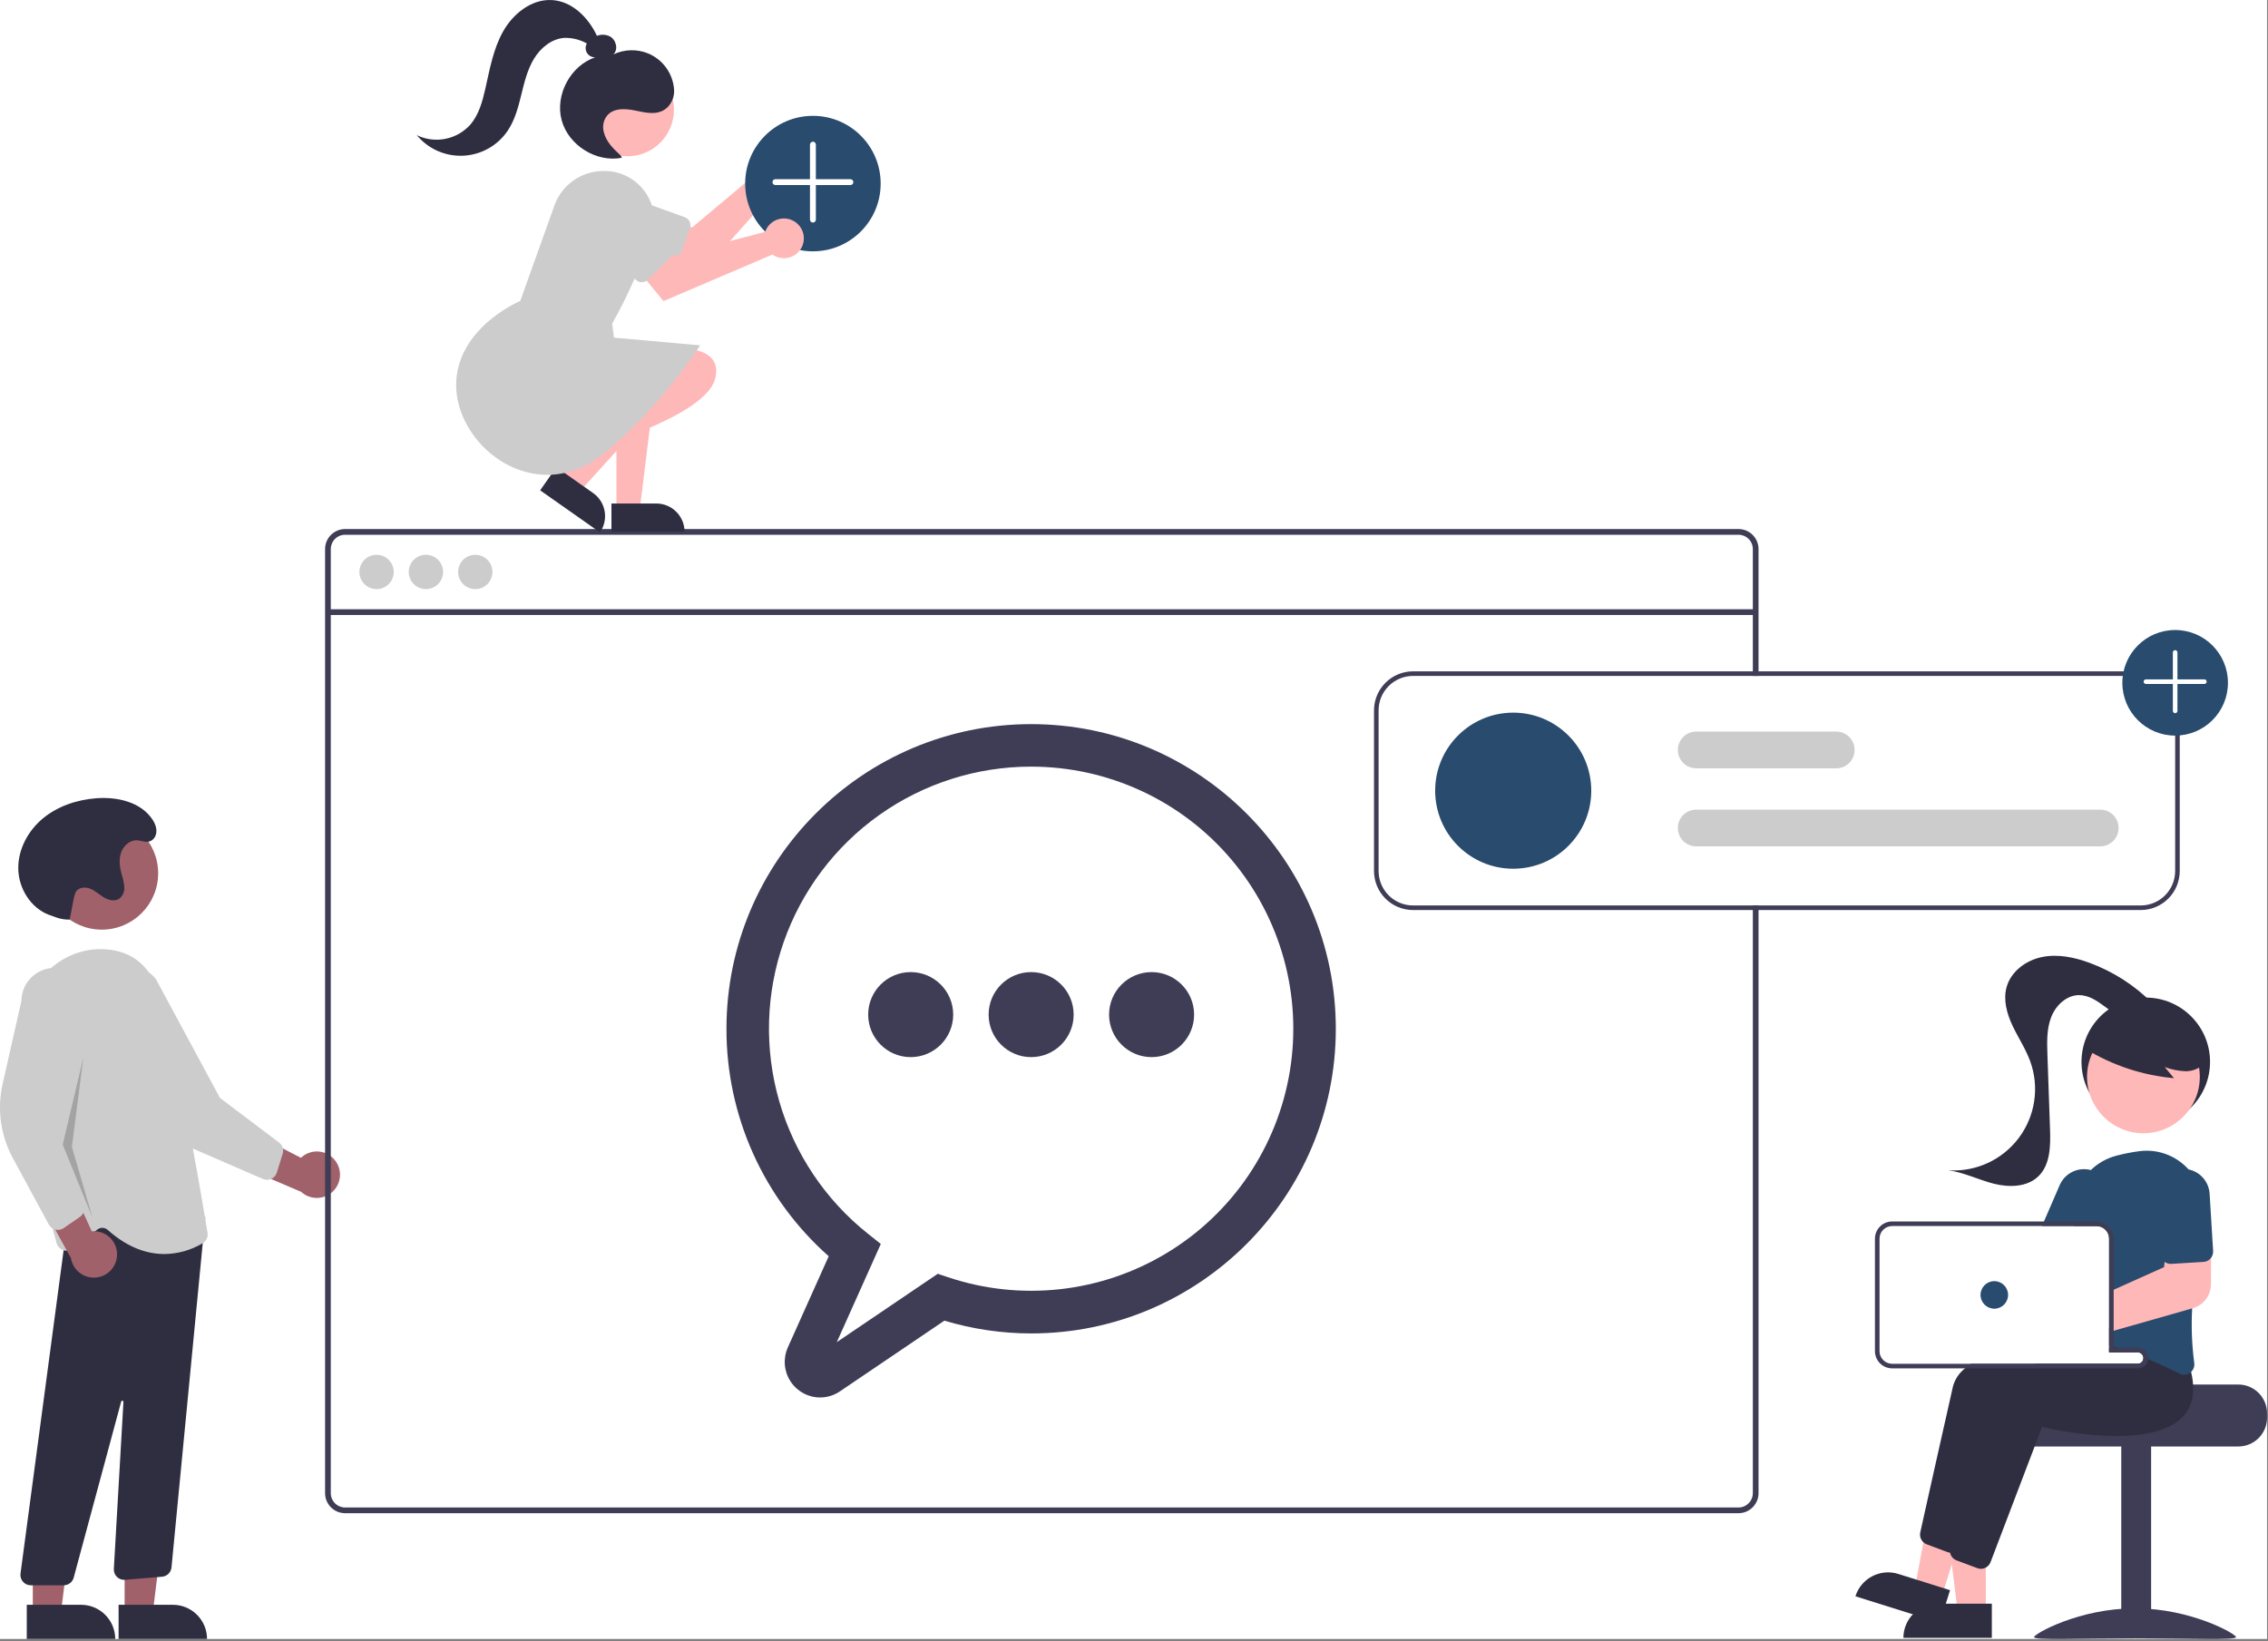 <svg width="988" height="715" viewBox="0 0 988 715" fill="none" xmlns="http://www.w3.org/2000/svg">
<rect x="0" y="0" width="988" height="715" fill="#808080" stroke="none"/>
<g id="groupChat1" clip-path="url(#clip0)">
<rect width="987.587" height="714.028" fill="white"/>
<path id="Vector" d="M146.409 506.154C145.598 504.927 144.529 503.893 143.276 503.124C142.023 502.356 140.616 501.871 139.156 501.705C137.695 501.539 136.216 501.695 134.822 502.162C133.428 502.629 132.154 503.396 131.088 504.41L99.334 488.019L101.308 506.484L131.16 519.217C132.98 520.894 135.353 521.845 137.827 521.889C140.302 521.934 142.707 521.069 144.587 519.459C146.466 517.848 147.69 515.605 148.026 513.152C148.362 510.7 147.786 508.21 146.409 506.154H146.409Z" fill="#A0616A"/>
<path id="Vector_2" d="M118.188 513.586C117.614 513.849 116.99 513.989 116.358 513.996C115.726 514.003 115.1 513.876 114.519 513.625L84.357 500.541C74.044 496.069 65.707 488.003 60.895 477.843L45.038 444.372C43.868 442.869 43.006 441.149 42.5 439.312C41.995 437.475 41.857 435.557 42.094 433.666C42.33 431.776 42.937 429.951 43.88 428.295C44.823 426.639 46.083 425.186 47.587 424.017C49.092 422.849 50.813 421.989 52.65 421.486C54.488 420.983 56.407 420.847 58.297 421.086C60.187 421.325 62.011 421.934 63.666 422.879C65.32 423.824 66.772 425.085 67.939 426.592L95.812 478.305L121.549 497.747C122.285 498.306 122.832 499.078 123.116 499.958C123.4 500.838 123.407 501.784 123.135 502.668L120.609 510.827C120.338 511.702 119.806 512.474 119.085 513.039C118.809 513.256 118.508 513.439 118.188 513.586Z" fill="#CCCCCC"/>
<path id="Vector_3" d="M44.34 405.008C57.905 405.008 68.901 394.012 68.901 380.447C68.901 366.883 57.905 355.886 44.34 355.886C30.776 355.886 19.779 366.883 19.779 380.447C19.779 394.012 30.776 405.008 44.34 405.008Z" fill="#A0616A"/>
<path id="Vector_4" d="M54.289 702.644L66.548 702.643L72.381 655.355L54.286 655.356L54.289 702.644Z" fill="#A0616A"/>
<path id="Vector_5" d="M90.193 714.026L51.662 714.028L51.661 699.141L75.305 699.14C79.253 699.14 83.04 700.708 85.832 703.5C88.624 706.291 90.192 710.078 90.193 714.026L90.193 714.026Z" fill="#2F2E41"/>
<path id="Vector_6" d="M14.289 702.644L26.548 702.643L32.381 655.355L14.286 655.356L14.289 702.644Z" fill="#A0616A"/>
<path id="Vector_7" d="M50.193 714.026L11.662 714.028L11.661 699.141L35.305 699.14C39.253 699.14 43.04 700.708 45.832 703.5C48.624 706.291 50.193 710.078 50.193 714.026L50.193 714.026Z" fill="#2F2E41"/>
<path id="Vector_8" d="M10.008 689.108C9.585 688.626 9.271 688.059 9.086 687.445C8.9 686.831 8.848 686.185 8.933 685.549L30.397 524.564L83.726 533.621L89.417 530.206L74.7 682.95C74.578 683.981 74.103 684.938 73.357 685.661C72.611 686.383 71.638 686.825 70.604 686.914L54.456 688.259C53.814 688.313 53.168 688.228 52.562 688.011C51.955 687.793 51.403 687.448 50.941 686.998C50.48 686.549 50.12 686.005 49.887 685.405C49.654 684.804 49.553 684.16 49.59 683.517L53.77 610.775C53.778 610.652 53.739 610.53 53.661 610.433C53.584 610.336 53.474 610.272 53.352 610.252C53.229 610.232 53.104 610.258 53 610.325C52.896 610.392 52.821 610.495 52.788 610.615L32.105 687.315C31.847 688.27 31.281 689.113 30.496 689.715C29.711 690.316 28.75 690.643 27.761 690.644H13.393C12.752 690.644 12.118 690.507 11.534 690.242C10.951 689.977 10.43 689.591 10.008 689.108Z" fill="#2F2E41"/>
<path id="Vector_9" d="M46.94 535.833C46.328 535.278 45.541 534.956 44.716 534.922C43.891 534.887 43.08 535.143 42.424 535.644L31.762 543.937C31.182 544.39 30.5 544.693 29.775 544.82C29.05 544.948 28.305 544.895 27.605 544.667C26.906 544.44 26.273 544.044 25.762 543.514C25.251 542.985 24.878 542.338 24.675 541.631C19.445 523.315 7.596 477.213 10.515 444.764C12.17 426.372 28.052 412.393 45.92 413.566C58.136 414.381 66.172 421.427 69.806 434.51C78.729 466.633 88.535 525.554 90.41 537.041C90.558 537.932 90.433 538.847 90.052 539.666C89.67 540.485 89.05 541.169 88.273 541.63C83.229 544.658 77.465 546.28 71.581 546.327C64.462 546.327 55.926 543.848 46.94 535.833Z" fill="#CCCCCC"/>
<path id="Vector_10" d="M50.963 547.259C51.083 545.794 50.879 544.32 50.367 542.942C49.856 541.564 49.048 540.315 48.001 539.283C46.955 538.25 45.694 537.46 44.309 536.968C42.924 536.475 41.448 536.293 39.984 536.432L25.112 503.939L15.271 519.687L30.902 548.128C31.3 550.571 32.58 552.783 34.5 554.346C36.42 555.908 38.846 556.711 41.319 556.604C43.791 556.497 46.139 555.487 47.916 553.764C49.694 552.042 50.778 549.727 50.963 547.259Z" fill="#A0616A"/>
<path id="Vector_11" d="M24.171 535.692C23.556 535.545 22.979 535.27 22.478 534.885C21.976 534.5 21.561 534.014 21.26 533.459L5.601 504.549C0.245 494.666 -1.338 483.174 1.146 472.211L9.325 436.088C9.332 434.183 9.715 432.298 10.451 430.541C11.187 428.784 12.263 427.19 13.616 425.849C14.968 424.508 16.572 423.446 18.336 422.725C20.099 422.005 21.987 421.638 23.892 421.648C25.797 421.657 27.681 422.042 29.437 422.78C31.193 423.518 32.787 424.595 34.127 425.949C35.466 427.303 36.526 428.908 37.245 430.672C37.964 432.436 38.328 434.324 38.317 436.229L28.336 494.122L36.59 525.302C36.824 526.197 36.779 527.142 36.459 528.01C36.139 528.877 35.56 529.626 34.801 530.154L27.778 535.015C27.024 535.536 26.13 535.815 25.214 535.815C24.863 535.815 24.513 535.774 24.171 535.692Z" fill="#CCCCCC"/>
<path id="Vector_12" opacity="0.2" d="M36.325 460.644L27.325 498.644L40.325 530.644L31.325 499.644L36.325 460.644Z" fill="black"/>
<path id="Vector_13" d="M30.325 400.644C28.14 400.685 25.969 400.292 23.937 399.488C23.043 399.144 22.114 398.861 21.222 398.516C13.34 395.471 8.148 387.077 7.962 378.629C7.776 370.182 12.151 361.983 18.647 356.58C25.143 351.176 33.557 348.402 41.982 347.761C51.057 347.07 61.276 349.371 66.347 356.929C67.697 358.941 68.641 361.381 67.841 363.81C67.602 364.543 67.174 365.201 66.601 365.716C64.336 367.731 62.078 366.216 59.769 366.082C56.596 365.898 53.746 368.467 52.722 371.476C51.697 374.485 52.148 377.798 52.975 380.867C53.605 382.713 54.003 384.632 54.158 386.577C54.225 387.552 54.041 388.528 53.625 389.413C53.209 390.298 52.573 391.061 51.779 391.631C49.796 392.83 47.192 392.136 45.208 390.94C43.224 389.743 41.51 388.079 39.367 387.199C37.224 386.318 34.344 386.513 33.097 388.466C32.7 389.176 32.432 389.951 32.304 390.754C31.186 395.849 31.443 395.549 30.325 400.644L30.325 400.644Z" fill="#2F2E41"/>
<path id="Vector_14" d="M757.334 230.48H150.334C148.022 230.482 145.805 231.401 144.17 233.036C142.535 234.671 141.616 236.888 141.614 239.2V650.52C141.616 652.832 142.535 655.049 144.17 656.684C145.805 658.319 148.022 659.238 150.334 659.24H757.334C758.595 659.24 759.84 658.966 760.985 658.438C762.13 657.91 763.146 657.139 763.964 656.18C764.033 656.105 764.097 656.025 764.154 655.94C764.674 655.304 765.096 654.592 765.404 653.83C765.843 652.782 766.067 651.656 766.063 650.52V394.47H763.574V650.52C763.575 651.736 763.216 652.926 762.544 653.94C761.946 654.832 761.135 655.561 760.184 656.06C759.303 656.515 758.325 656.752 757.334 656.75H150.334C148.682 656.748 147.099 656.091 145.931 654.923C144.763 653.755 144.106 652.172 144.104 650.52V239.2C144.106 237.548 144.763 235.965 145.931 234.797C147.099 233.629 148.682 232.972 150.334 232.97H757.334C758.987 232.97 760.573 233.626 761.743 234.794C762.913 235.962 763.571 237.547 763.574 239.2V294.47H766.064V239.2C766.061 236.886 765.14 234.668 763.503 233.033C761.867 231.398 759.648 230.48 757.334 230.48Z" fill="#3F3D56"/>
<path id="Vector_15" d="M764.812 265.433H142.855V267.926H764.812V265.433Z" fill="#3F3D56"/>
<path id="Vector_16" d="M164.044 256.658C168.174 256.658 171.522 253.31 171.522 249.18C171.522 245.05 168.174 241.701 164.044 241.701C159.914 241.701 156.565 245.05 156.565 249.18C156.565 253.31 159.914 256.658 164.044 256.658Z" fill="#CCCCCC"/>
<path id="Vector_17" d="M185.544 256.658C189.675 256.658 193.023 253.31 193.023 249.18C193.023 245.05 189.675 241.701 185.544 241.701C181.414 241.701 178.066 245.05 178.066 249.18C178.066 253.31 181.414 256.658 185.544 256.658Z" fill="#CCCCCC"/>
<path id="Vector_18" d="M207.045 256.658C211.175 256.658 214.523 253.31 214.523 249.18C214.523 245.05 211.175 241.701 207.045 241.701C202.915 241.701 199.566 245.05 199.566 249.18C199.566 253.31 202.915 256.658 207.045 256.658Z" fill="#CCCCCC"/>
<g id="Logo">
<g id="borderLogo">
<path id="Vector_19" d="M357.256 608.824C354.682 608.812 352.151 608.159 349.893 606.922C347.635 605.686 345.721 603.905 344.324 601.743C342.928 599.58 342.093 597.103 341.894 594.537C341.696 591.97 342.142 589.394 343.19 587.043L361.006 547.293C346.975 534.882 335.746 519.626 328.066 502.54C320.386 485.454 316.432 466.929 316.465 448.197C316.465 375.012 376.005 315.47 449.192 315.47C522.378 315.47 581.918 375.012 581.918 448.197C581.918 521.382 522.378 580.924 449.192 580.924C436.389 580.911 423.656 579.035 411.393 575.356L365.924 606.139C363.369 607.882 360.349 608.818 357.256 608.824ZM449.192 333.99C425.506 333.976 402.402 341.332 383.083 355.036C363.765 368.741 349.188 388.117 341.374 410.477C333.561 432.837 332.897 457.074 339.474 479.828C346.052 502.583 359.546 522.727 378.085 537.469L383.698 541.945L364.528 584.719L408.519 554.937L412.863 556.396C428.555 561.668 445.205 563.464 461.66 561.661C478.115 559.858 493.981 554.498 508.158 545.954C522.336 537.409 534.486 525.884 543.767 512.177C553.047 498.469 559.236 482.908 561.905 466.571C564.574 450.234 563.658 433.512 559.221 417.565C554.785 401.617 546.933 386.824 536.211 374.212C525.489 361.601 512.153 351.471 497.127 344.526C482.102 337.58 465.745 333.985 449.192 333.99Z" fill="#3F3D56"/>
</g>
<g id="bullet2">
<path id="Vector_20" d="M449.192 460.544C459.42 460.544 467.712 452.252 467.712 442.023C467.712 431.795 459.42 423.503 449.192 423.503C438.963 423.503 430.672 431.795 430.672 442.023C430.672 452.252 438.963 460.544 449.192 460.544Z" fill="#3F3D56"/>
</g>
<g id="bullet1">
<path id="Vector_21" d="M396.718 460.544C406.946 460.544 415.238 452.252 415.238 442.023C415.238 431.795 406.946 423.503 396.718 423.503C386.49 423.503 378.198 431.795 378.198 442.023C378.198 452.252 386.49 460.544 396.718 460.544Z" fill="#3F3D56"/>
</g>
<g id="bullet3">
<path id="Vector_22" d="M501.665 460.544C511.893 460.544 520.185 452.252 520.185 442.023C520.185 431.795 511.893 423.503 501.665 423.503C491.437 423.503 483.145 431.795 483.145 442.023C483.145 452.252 491.437 460.544 501.665 460.544Z" fill="#3F3D56"/>
</g>
</g>
<g id="Message">
<g id="Line2">
<path id="Vector_23" d="M914.912 368.722H738.912C736.79 368.722 734.755 367.879 733.255 366.379C731.755 364.878 730.912 362.844 730.912 360.722C730.912 358.6 731.755 356.565 733.255 355.065C734.755 353.565 736.79 352.722 738.912 352.722H914.912C917.034 352.722 919.068 353.565 920.569 355.065C922.069 356.565 922.912 358.6 922.912 360.722C922.912 362.844 922.069 364.878 920.569 366.379C919.068 367.879 917.034 368.722 914.912 368.722Z" fill="#CCCCCC"/>
</g>
<path id="Vector_24" d="M932.554 292.47H615.554C611.047 292.476 606.727 294.269 603.54 297.456C600.353 300.643 598.56 304.963 598.554 309.47V379.47C598.56 383.977 600.353 388.297 603.54 391.484C606.727 394.671 611.047 396.464 615.554 396.47H932.554C937.06 396.464 941.381 394.671 944.567 391.484C947.754 388.297 949.547 383.977 949.554 379.47V309.47C949.547 304.963 947.754 300.643 944.567 297.456C941.381 294.269 937.06 292.476 932.554 292.47ZM947.554 379.47C947.549 383.447 945.967 387.259 943.155 390.071C940.343 392.883 936.53 394.465 932.554 394.47H615.554C611.577 394.465 607.764 392.883 604.952 390.071C602.14 387.259 600.559 383.447 600.554 379.47V309.47C600.559 305.493 602.14 301.681 604.952 298.869C607.764 296.057 611.577 294.475 615.554 294.47H932.554C936.53 294.475 940.343 296.057 943.155 298.869C945.967 301.681 947.549 305.493 947.554 309.47V379.47Z" fill="#3F3D56"/>
<g id="Line1">
<path id="Vector_25" d="M799.912 334.722H738.912C736.79 334.722 734.755 333.879 733.255 332.379C731.755 330.878 730.912 328.844 730.912 326.722C730.912 324.6 731.755 322.565 733.255 321.065C734.755 319.565 736.79 318.722 738.912 318.722H799.912C802.034 318.722 804.069 319.565 805.569 321.065C807.069 322.565 807.912 324.6 807.912 326.722C807.912 328.844 807.069 330.878 805.569 332.379C804.069 333.879 802.034 334.722 799.912 334.722Z" fill="#CCCCCC"/>
</g>
<path id="Vector_26" d="M947.554 320.47C960.256 320.47 970.554 310.173 970.554 297.47C970.554 284.767 960.256 274.47 947.554 274.47C934.851 274.47 924.554 284.767 924.554 297.47C924.554 310.173 934.851 320.47 947.554 320.47Z" fill="#284B6E"/>
<path id="Vector_27" d="M659.195 378.47C677.973 378.47 693.195 363.248 693.195 344.47C693.195 325.692 677.973 310.47 659.195 310.47C640.418 310.47 625.195 325.692 625.195 344.47C625.195 363.248 640.418 378.47 659.195 378.47Z" fill="#284B6E"/>
<path id="Vector_28" d="M946.847 310.405C946.754 310.312 946.68 310.202 946.63 310.081C946.579 309.959 946.554 309.829 946.554 309.698V284.242C946.554 283.977 946.659 283.723 946.847 283.535C947.034 283.348 947.288 283.242 947.554 283.242C947.819 283.242 948.073 283.348 948.261 283.535C948.448 283.723 948.554 283.977 948.554 284.242V309.698C948.554 309.896 948.495 310.089 948.385 310.253C948.275 310.418 948.119 310.546 947.936 310.622C947.754 310.697 947.553 310.717 947.359 310.679C947.165 310.64 946.986 310.545 946.847 310.405Z" fill="white"/>
<path id="Vector_29" d="M934.119 297.677C933.979 297.537 933.884 297.359 933.845 297.165C933.806 296.971 933.826 296.77 933.902 296.587C933.978 296.405 934.106 296.249 934.27 296.139C934.435 296.029 934.628 295.97 934.826 295.97H960.282C960.547 295.97 960.801 296.075 960.989 296.263C961.176 296.45 961.282 296.705 961.282 296.97C961.282 297.235 961.176 297.489 960.989 297.677C960.801 297.865 960.547 297.97 960.282 297.97H934.826C934.694 297.97 934.564 297.944 934.443 297.894C934.322 297.844 934.211 297.77 934.119 297.677Z" fill="white"/>
</g>
<path id="Vector_30" d="M975.087 603.176H927.077C927.077 604.556 877.597 605.676 877.597 605.676C876.821 606.261 876.113 606.932 875.487 607.676C873.608 609.918 872.581 612.751 872.587 615.676V617.676C872.588 620.991 873.906 624.17 876.25 626.514C878.594 628.858 881.772 630.175 885.087 630.176H975.087C978.401 630.174 981.579 628.856 983.923 626.512C986.266 624.169 987.584 620.991 987.587 617.676V615.676C987.583 612.363 986.264 609.186 983.921 606.843C981.578 604.5 978.401 603.181 975.087 603.176Z" fill="#3F3D56"/>
<path id="Vector_31" d="M937.082 629.68H924.082V713.68H937.082V629.68Z" fill="#3F3D56"/>
<path id="Vector_32" d="M974.082 713.223C974.082 714.628 954.383 713.766 930.082 713.766C905.782 713.766 886.082 714.628 886.082 713.223C886.082 711.819 905.782 700.68 930.082 700.68C954.383 700.68 974.082 711.819 974.082 713.223Z" fill="#3F3D56"/>
<path id="Vector_33" d="M934.753 490.608C950.217 490.608 962.753 478.072 962.753 462.608C962.753 447.145 950.217 434.608 934.753 434.608C919.289 434.608 906.753 447.145 906.753 462.608C906.753 478.072 919.289 490.608 934.753 490.608Z" fill="#2F2E41"/>
<path id="Vector_34" d="M865.073 702.175L852.813 702.174L846.98 654.886L865.075 654.887L865.073 702.175Z" fill="#FFB8B8"/>
<path id="Vector_35" d="M844.056 698.671H867.699V713.558H829.169C829.169 709.61 830.737 705.823 833.529 703.032C836.321 700.24 840.107 698.671 844.056 698.671Z" fill="#2F2E41"/>
<path id="Vector_36" d="M845.935 695.332L834.238 691.661L842.83 644.796L860.094 650.214L845.935 695.332Z" fill="#FFB8B8"/>
<path id="Vector_37" d="M826.931 685.697L849.49 692.777L845.033 706.981L808.27 695.444C809.452 691.677 812.082 688.534 815.582 686.706C819.082 684.878 823.164 684.515 826.931 685.697Z" fill="#2F2E41"/>
<path id="Vector_38" d="M942.253 594.979C941.97 592.596 941.461 590.246 940.733 587.959L938.443 585.079L932.483 577.599L932.224 577.609C931.783 577.629 929.953 577.729 927.124 577.949H927.093C925.343 578.089 923.203 578.269 920.774 578.499C920.133 578.569 919.463 578.629 918.774 578.699V589.139H931.274C931.881 589.14 932.467 589.362 932.924 589.763C933.38 590.164 933.675 590.717 933.753 591.319C933.763 591.429 933.774 591.529 933.774 591.639C933.773 592.302 933.51 592.938 933.041 593.407C932.572 593.876 931.936 594.139 931.274 594.139H858.673C857.748 594.753 856.86 595.421 856.013 596.139C853.456 598.119 851.613 600.878 850.763 603.999C846.523 622.639 838.793 657.399 836.513 667.609C836.348 668.379 836.385 669.178 836.622 669.928C836.859 670.678 837.287 671.354 837.863 671.889C838.289 672.286 838.788 672.595 839.334 672.799L848.354 676.179C848.724 676.316 849.11 676.407 849.503 676.449C849.553 676.449 849.593 676.459 849.644 676.459C849.737 676.468 849.83 676.471 849.923 676.469C850.835 676.466 851.725 676.187 852.476 675.669C853.227 675.152 853.805 674.42 854.133 673.569L861.253 654.889L872.224 626.089L876.564 614.699C881.593 615.879 923.794 625.219 937.923 610.169C939.317 608.686 940.417 606.952 941.164 605.059C942.353 601.841 942.727 598.378 942.253 594.979Z" fill="#2F2E41"/>
<path id="Vector_39" d="M954.493 597.699C954.273 596.809 954.023 595.889 953.733 594.959L945.483 584.599L945.224 584.609C944.703 584.639 942.233 584.769 938.443 585.079C934.144 585.439 928.133 586.019 921.383 586.929C921.184 586.949 920.974 586.979 920.774 587.009C920.113 587.099 919.443 587.189 918.774 587.289V589.139H931.274C931.881 589.14 932.467 589.362 932.924 589.763C933.38 590.164 933.675 590.717 933.753 591.319C933.763 591.429 933.774 591.529 933.774 591.639C933.773 592.302 933.51 592.938 933.041 593.407C932.572 593.875 931.936 594.139 931.274 594.139H887.093C885.164 594.769 883.303 595.429 881.523 596.139C872.184 599.839 865.193 604.689 863.763 610.999C863.283 613.119 862.753 615.449 862.193 617.929C860.113 627.149 857.584 638.439 855.293 648.699V648.709C854.823 650.829 854.354 652.889 853.903 654.889C851.993 663.489 850.374 670.779 849.513 674.609C849.493 674.719 849.474 674.819 849.453 674.929V674.949C849.354 675.724 849.45 676.511 849.733 677.239L849.743 677.249V677.259C850.018 677.956 850.466 678.572 851.044 679.049C851.43 679.368 851.866 679.621 852.334 679.799L861.354 683.179C861.856 683.367 862.387 683.465 862.923 683.469C863.675 683.471 864.415 683.282 865.073 682.919C866.019 682.407 866.749 681.573 867.133 680.569L886.553 629.609L889.563 621.699C894.593 622.879 936.793 632.209 950.923 617.169C953.715 614.148 955.308 610.211 955.403 606.099C955.502 603.27 955.195 600.441 954.493 597.699Z" fill="#2F2E41"/>
<path id="Vector_40" d="M953.383 509.479C953.224 509.289 953.053 509.099 952.874 508.919C950.21 506.119 946.921 503.99 943.276 502.705C939.631 501.421 935.734 501.018 931.903 501.529C928.562 501.968 925.252 502.619 921.993 503.479C917.785 504.561 913.931 506.722 910.813 509.749C908.385 512.104 906.472 514.938 905.196 518.071C903.921 521.204 903.31 524.568 903.403 527.949C903.443 529.319 903.453 530.719 903.434 532.139C903.434 532.799 903.423 533.469 903.414 534.139H913.273C913.701 534.138 914.128 534.188 914.543 534.289C915.747 534.577 916.818 535.261 917.585 536.231C918.353 537.202 918.771 538.402 918.773 539.639V586.159C919.443 586.349 920.113 586.539 920.773 586.739C920.983 586.809 921.184 586.869 921.383 586.929C921.613 586.999 921.843 587.069 922.064 587.139C924.093 587.769 926.077 588.436 928.013 589.139H931.273C931.881 589.14 932.467 589.361 932.924 589.763C933.38 590.164 933.675 590.717 933.753 591.319C934.434 591.589 935.093 591.859 935.743 592.129C938.053 593.089 940.243 594.049 942.253 594.979C944.963 596.219 947.374 597.399 949.394 598.429C950.029 598.753 950.731 598.924 951.443 598.929C952.379 598.926 953.29 598.625 954.043 598.069C954.2 597.954 954.35 597.83 954.493 597.699C955.028 597.197 955.433 596.573 955.672 595.879C955.91 595.185 955.976 594.444 955.863 593.719C954.831 585.864 954.53 577.93 954.963 570.019C955.243 563.369 955.843 556.549 956.624 549.959C957.043 546.389 957.513 542.889 958.003 539.519C958.474 536.299 958.974 533.209 959.463 530.289C960.106 526.586 959.893 522.786 958.839 519.178C957.785 515.571 955.918 512.253 953.383 509.479Z" fill="#284B6E"/>
<path id="Vector_41" d="M912.393 510.299C911.88 510.079 911.352 509.895 910.813 509.749C908.149 509.032 905.314 509.296 902.829 510.495C900.343 511.694 898.371 513.747 897.273 516.279L890.403 532.139L889.543 534.139H913.273C913.701 534.138 914.128 534.188 914.543 534.289L915.343 532.439L918.383 525.419C919.591 522.62 919.638 519.455 918.515 516.621C917.392 513.786 915.191 511.512 912.393 510.299Z" fill="#284B6E"/>
<path id="Vector_42" d="M933.729 493.721C947.294 493.721 958.29 482.724 958.29 469.16C958.29 455.595 947.294 444.599 933.729 444.599C920.165 444.599 909.168 455.595 909.168 469.16C909.168 482.724 920.165 493.721 933.729 493.721Z" fill="#FFB8B8"/>
<path id="Vector_43" d="M908.726 457.093C920.36 464.194 933.476 468.516 947.052 469.721L943.013 464.88C945.954 465.968 949.049 466.583 952.183 466.701C955.313 466.653 958.593 465.447 960.37 462.87C961.162 461.588 961.633 460.134 961.742 458.632C961.851 457.129 961.594 455.622 960.995 454.24C959.764 451.483 957.848 449.087 955.429 447.28C951.141 443.888 946.081 441.61 940.699 440.648C935.317 439.686 929.781 440.071 924.584 441.767C921.019 442.833 917.827 444.881 915.372 447.677C913.043 450.549 908.561 453.108 909.753 456.608L908.726 457.093Z" fill="#2F2E41"/>
<path id="Vector_44" d="M937.859 437.272C930.113 429.416 920.738 423.354 910.396 419.513C903.757 417.053 896.532 415.534 889.591 416.93C882.651 418.327 876.087 423.128 874.151 429.938C872.567 435.506 874.202 441.502 876.659 446.744C879.116 451.985 882.397 456.846 884.384 462.283C886.411 467.831 887.021 473.798 886.158 479.641C885.294 485.485 882.985 491.02 879.44 495.745C875.895 500.469 871.226 504.234 865.857 506.696C860.488 509.159 854.589 510.241 848.695 509.846C855.514 510.76 861.8 513.965 868.466 515.671C875.131 517.376 882.999 517.261 887.952 512.485C893.193 507.433 893.298 499.218 893.044 491.943C892.668 481.128 892.291 470.313 891.914 459.498C891.722 453.982 891.558 448.29 893.547 443.142C895.536 437.994 900.264 433.487 905.782 433.534C909.965 433.569 913.667 436.103 917.021 438.602C920.375 441.1 923.925 443.766 928.091 444.138C932.258 444.51 937.014 441.426 936.703 437.255L937.859 437.272Z" fill="#2F2E41"/>
<path id="Vector_45" d="M958.003 539.519L943.983 539.899L942.963 549.749L942.733 552.029L920.773 561.889L918.773 562.789V580.319L920.773 579.749L927.093 577.949H927.123L954.963 570.019L955.283 569.929C957.533 569.28 959.513 567.922 960.929 566.057C962.345 564.192 963.122 561.921 963.143 559.579L963.213 547.949L963.273 539.379L958.003 539.519Z" fill="#FFB8B8"/>
<path id="Vector_46" d="M962.564 520.039C962.377 516.995 960.988 514.149 958.703 512.128C956.417 510.107 953.423 509.077 950.379 509.264C947.334 509.451 944.488 510.84 942.468 513.125C940.447 515.41 939.417 518.405 939.604 521.449L941.133 546.409C941.175 547.066 941.36 547.706 941.676 548.283C941.993 548.86 942.432 549.361 942.963 549.749C943.809 550.379 944.851 550.688 945.903 550.619L956.624 549.959L959.874 549.759C960.466 549.73 961.045 549.581 961.578 549.322C962.111 549.062 962.586 548.697 962.974 548.249C963.06 548.154 963.14 548.054 963.213 547.949C963.849 547.098 964.161 546.049 964.093 544.989L962.564 520.039Z" fill="#284B6E"/>
<path id="Vector_47" d="M922.064 587.139H920.773V587.009C920.113 587.099 919.443 587.189 918.773 587.289V589.139H928.013C926.073 588.439 924.09 587.773 922.064 587.139ZM922.064 587.139H920.773V587.009C920.113 587.099 919.443 587.189 918.773 587.289V589.139H928.013C926.073 588.439 924.09 587.773 922.064 587.139ZM931.273 587.139H920.773V539.639C920.77 538.013 920.239 536.432 919.259 535.134C918.28 533.835 916.906 532.89 915.343 532.439C914.672 532.237 913.975 532.136 913.273 532.139H824.273C822.285 532.142 820.379 532.933 818.973 534.339C817.567 535.745 816.776 537.651 816.773 539.639V588.639C816.774 590.628 817.565 592.535 818.971 593.942C820.377 595.348 822.285 596.139 824.273 596.139H931.273C932.381 596.137 933.449 595.727 934.274 594.988C935.099 594.248 935.622 593.23 935.743 592.129C935.764 591.967 935.774 591.803 935.773 591.639C935.772 590.446 935.297 589.303 934.453 588.459C933.61 587.616 932.466 587.141 931.273 587.139ZM933.773 591.639C933.773 592.302 933.51 592.938 933.041 593.407C932.572 593.875 931.936 594.139 931.273 594.139H824.273C822.815 594.138 821.417 593.559 820.385 592.527C819.354 591.496 818.774 590.098 818.773 588.639V539.639C818.774 538.181 819.354 536.782 820.385 535.751C821.417 534.72 822.815 534.14 824.273 534.139H913.273C913.701 534.138 914.128 534.188 914.544 534.289C915.747 534.577 916.818 535.261 917.586 536.231C918.353 537.202 918.771 538.402 918.773 539.639V589.139H931.273C931.881 589.14 932.467 589.362 932.924 589.763C933.38 590.164 933.675 590.717 933.753 591.319C933.763 591.429 933.773 591.529 933.773 591.639ZM922.064 587.139H920.773V587.009C920.113 587.099 919.443 587.189 918.773 587.289V589.139H928.013C926.073 588.439 924.09 587.773 922.064 587.139Z" fill="#3F3D56"/>
<path id="Vector_48" d="M868.77 570.141C872.084 570.141 874.77 567.454 874.77 564.141C874.77 560.827 872.084 558.141 868.77 558.141C865.457 558.141 862.77 560.827 862.77 564.141C862.77 567.454 865.457 570.141 868.77 570.141Z" fill="#284B6E"/>
<path id="Vector_49" d="M332.854 71.368C332.831 71.825 332.845 72.283 332.895 72.737L301.493 99.091L292.129 95.701L285.164 109.165L305.638 118.91L339.968 80.386C341.701 80.701 343.489 80.48 345.094 79.754C346.699 79.027 348.045 77.829 348.953 76.319C349.86 74.809 350.287 73.058 350.175 71.3C350.064 69.542 349.419 67.859 348.328 66.476C347.237 65.093 345.751 64.075 344.067 63.557C342.383 63.039 340.581 63.046 338.901 63.577C337.221 64.108 335.743 65.138 334.663 66.529C333.582 67.921 332.951 69.609 332.854 71.368L332.854 71.368Z" fill="#FFB8B8"/>
<path id="Vector_50" d="M290.738 115.623L260.414 104.677C257.631 103.673 255.36 101.603 254.102 98.924C252.844 96.245 252.702 93.176 253.707 90.392C254.711 87.608 256.781 85.337 259.46 84.079C262.139 82.821 265.208 82.679 267.992 83.684L298.316 94.629C298.775 94.795 299.197 95.05 299.558 95.379C299.92 95.708 300.212 96.105 300.42 96.547C300.627 96.989 300.746 97.468 300.768 97.956C300.791 98.444 300.717 98.931 300.551 99.391L295.5 113.387C295.164 114.314 294.474 115.07 293.581 115.489C292.689 115.908 291.666 115.956 290.738 115.623V115.623Z" fill="#CCCCCC"/>
<path id="Vector_51" d="M268.53 222.252L278.664 222.251L283.485 183.161L268.528 183.162L268.53 222.252Z" fill="#FFB8B8"/>
<path id="Vector_52" d="M298.209 231.661L266.358 231.662L266.358 219.356L285.903 219.355C289.166 219.355 292.296 220.652 294.604 222.959C296.912 225.267 298.209 228.397 298.209 231.661L298.209 231.661Z" fill="#2F2E41"/>
<path id="Vector_53" d="M243.484 209.16L251.774 214.989L278.202 185.786L265.967 177.184L243.484 209.16Z" fill="#FFB8B8"/>
<path id="Vector_54" d="M261.35 231.929L235.295 213.609L242.373 203.543L258.361 214.784C261.031 216.661 262.846 219.522 263.406 222.737C263.967 225.953 263.227 229.259 261.35 231.929L261.35 231.929Z" fill="#2F2E41"/>
<path id="Vector_55" d="M290.705 151.836C290.705 151.836 315.996 148.852 311.457 165.264C306.917 181.675 256.336 195.849 256.336 195.849L290.705 151.836Z" fill="#FFB8B8"/>
<path id="Vector_56" d="M273.298 68.097C284.511 68.097 293.601 59.007 293.601 47.794C293.601 36.581 284.511 27.491 273.298 27.491C262.085 27.491 252.995 36.581 252.995 47.794C252.995 59.007 262.085 68.097 273.298 68.097Z" fill="#FFB8B8"/>
<path id="Vector_57" d="M208.55 192.488C196.998 179.036 192.955 158.39 211.379 141.219C215.929 137.083 221.081 133.661 226.658 131.072L241.507 89.547C243.049 85.21 245.877 81.448 249.613 78.76C253.35 76.073 257.817 74.588 262.418 74.505C266.886 74.312 271.304 75.507 275.065 77.926C278.827 80.345 281.747 83.869 283.425 88.014C285.238 92.232 285.446 96.967 284.008 101.326C279.588 115.091 273.783 128.373 266.683 140.967L267.451 147.109L304.982 150.445L304.632 151.014C304.45 151.311 286.081 179.298 262.582 197.874C254.548 204.226 246.239 206.858 238.397 206.857C226.507 206.857 215.691 200.803 208.55 192.488Z" fill="#CCCCCC"/>
<path id="Vector_58" d="M205.008 54.163C208.6 49.883 210.141 44.285 211.38 38.836C213.341 30.215 214.859 21.301 219.216 13.608C223.572 5.915 231.578 -0.459 240.406 0.026C249.183 0.508 256.28 7.57 260.046 15.605C260.958 15.251 261.935 15.092 262.912 15.139C263.89 15.186 264.846 15.438 265.72 15.879C268.435 17.365 269.45 21.591 267.19 23.706C269.567 22.574 272.155 21.956 274.787 21.89C277.418 21.824 280.034 22.313 282.464 23.325C285.589 24.656 288.287 26.822 290.26 29.587C292.233 32.351 293.405 35.606 293.648 38.993C293.743 40.368 293.554 41.748 293.093 43.047C292.633 44.346 291.911 45.537 290.971 46.545C287.076 50.556 281.566 49.172 276.668 48.151C272.04 47.186 266.405 46.925 263.798 51.334C262.771 53.171 262.483 55.331 262.994 57.373C263.993 61.774 267.251 64.84 270.412 67.773L270.929 68.734C259.768 70.91 247.579 63.288 244.651 52.299C241.723 41.311 248.503 28.634 259.268 24.969C258.551 24.991 257.842 24.822 257.213 24.478C256.584 24.134 256.058 23.629 255.689 23.014C255.321 22.399 255.123 21.697 255.117 20.98C255.111 20.264 255.296 19.558 255.654 18.937C252.674 17.268 249.302 16.427 245.887 16.5C240.327 16.865 235.514 20.823 232.621 25.585C229.727 30.348 228.417 35.875 227.089 41.287C225.762 46.699 224.325 52.214 221.231 56.849C219.088 60.059 216.224 62.723 212.869 64.63C209.513 66.536 205.758 67.632 201.904 67.83C198.049 68.028 194.202 67.322 190.668 65.769C187.135 64.215 184.014 61.858 181.554 58.884C185.442 60.769 189.84 61.328 194.076 60.476C198.312 59.623 202.152 57.406 205.008 54.163Z" fill="#2F2E41"/>
<path id="Vector_59" d="M354.129 109.494C370.427 109.494 383.64 96.281 383.64 79.982C383.64 63.683 370.427 50.47 354.129 50.47C337.83 50.47 324.617 63.683 324.617 79.982C324.617 96.281 337.83 109.494 354.129 109.494Z" fill="#284B6E"/>
<path id="Vector_60" d="M353.221 96.579C353.102 96.46 353.007 96.319 352.943 96.163C352.878 96.007 352.845 95.84 352.846 95.672V63.009C352.846 62.668 352.981 62.342 353.221 62.102C353.462 61.861 353.788 61.726 354.129 61.726C354.469 61.726 354.795 61.861 355.036 62.102C355.276 62.342 355.412 62.668 355.412 63.009V95.672C355.412 95.925 355.336 96.174 355.195 96.385C355.054 96.596 354.854 96.76 354.62 96.857C354.385 96.954 354.127 96.98 353.878 96.93C353.629 96.881 353.401 96.758 353.221 96.579H353.221Z" fill="white"/>
<path id="Vector_61" d="M336.89 80.248C336.71 80.068 336.588 79.84 336.539 79.591C336.489 79.342 336.515 79.084 336.612 78.849C336.709 78.615 336.873 78.415 337.084 78.273C337.295 78.132 337.543 78.057 337.797 78.057H370.46C370.8 78.057 371.127 78.192 371.367 78.433C371.608 78.674 371.743 79 371.743 79.34C371.743 79.68 371.608 80.007 371.367 80.248C371.127 80.488 370.8 80.623 370.46 80.623H337.797C337.629 80.624 337.462 80.591 337.306 80.526C337.15 80.462 337.009 80.367 336.89 80.248Z" fill="white"/>
<path id="Vector_62" d="M333.871 99.721C333.657 100.125 333.474 100.546 333.326 100.978L293.7 111.486L286.665 104.437L274.639 113.664L289.029 131.188L336.477 110.908C337.913 111.93 339.625 112.49 341.387 112.514C343.148 112.539 344.876 112.027 346.339 111.046C347.803 110.064 348.932 108.661 349.579 107.022C350.225 105.383 350.357 103.586 349.957 101.87C349.558 100.155 348.645 98.601 347.341 97.417C346.037 96.232 344.403 95.473 342.657 95.239C340.91 95.006 339.134 95.31 337.565 96.111C335.996 96.911 334.707 98.171 333.871 99.721L333.871 99.721Z" fill="#FFB8B8"/>
<path id="Vector_63" d="M276.939 121.879L254.143 99.083C253.104 98.047 252.279 96.817 251.716 95.462C251.153 94.107 250.862 92.655 250.861 91.188C250.86 89.721 251.148 88.268 251.709 86.912C252.269 85.557 253.092 84.325 254.13 83.287C255.167 82.25 256.399 81.427 257.754 80.867C259.11 80.306 260.563 80.018 262.03 80.019C263.497 80.02 264.95 80.311 266.304 80.874C267.659 81.437 268.889 82.262 269.925 83.301L292.721 106.097C293.066 106.442 293.34 106.852 293.527 107.304C293.714 107.755 293.811 108.239 293.811 108.727C293.811 109.216 293.714 109.699 293.527 110.151C293.34 110.602 293.066 111.012 292.721 111.357L282.2 121.879C281.502 122.575 280.556 122.966 279.569 122.966C278.583 122.966 277.637 122.575 276.939 121.879V121.879Z" fill="#CCCCCC"/>
</g>
<defs>
<clipPath id="clip0">
<rect width="987.587" height="714.028" fill="white"/>
</clipPath>
</defs>
</svg>
